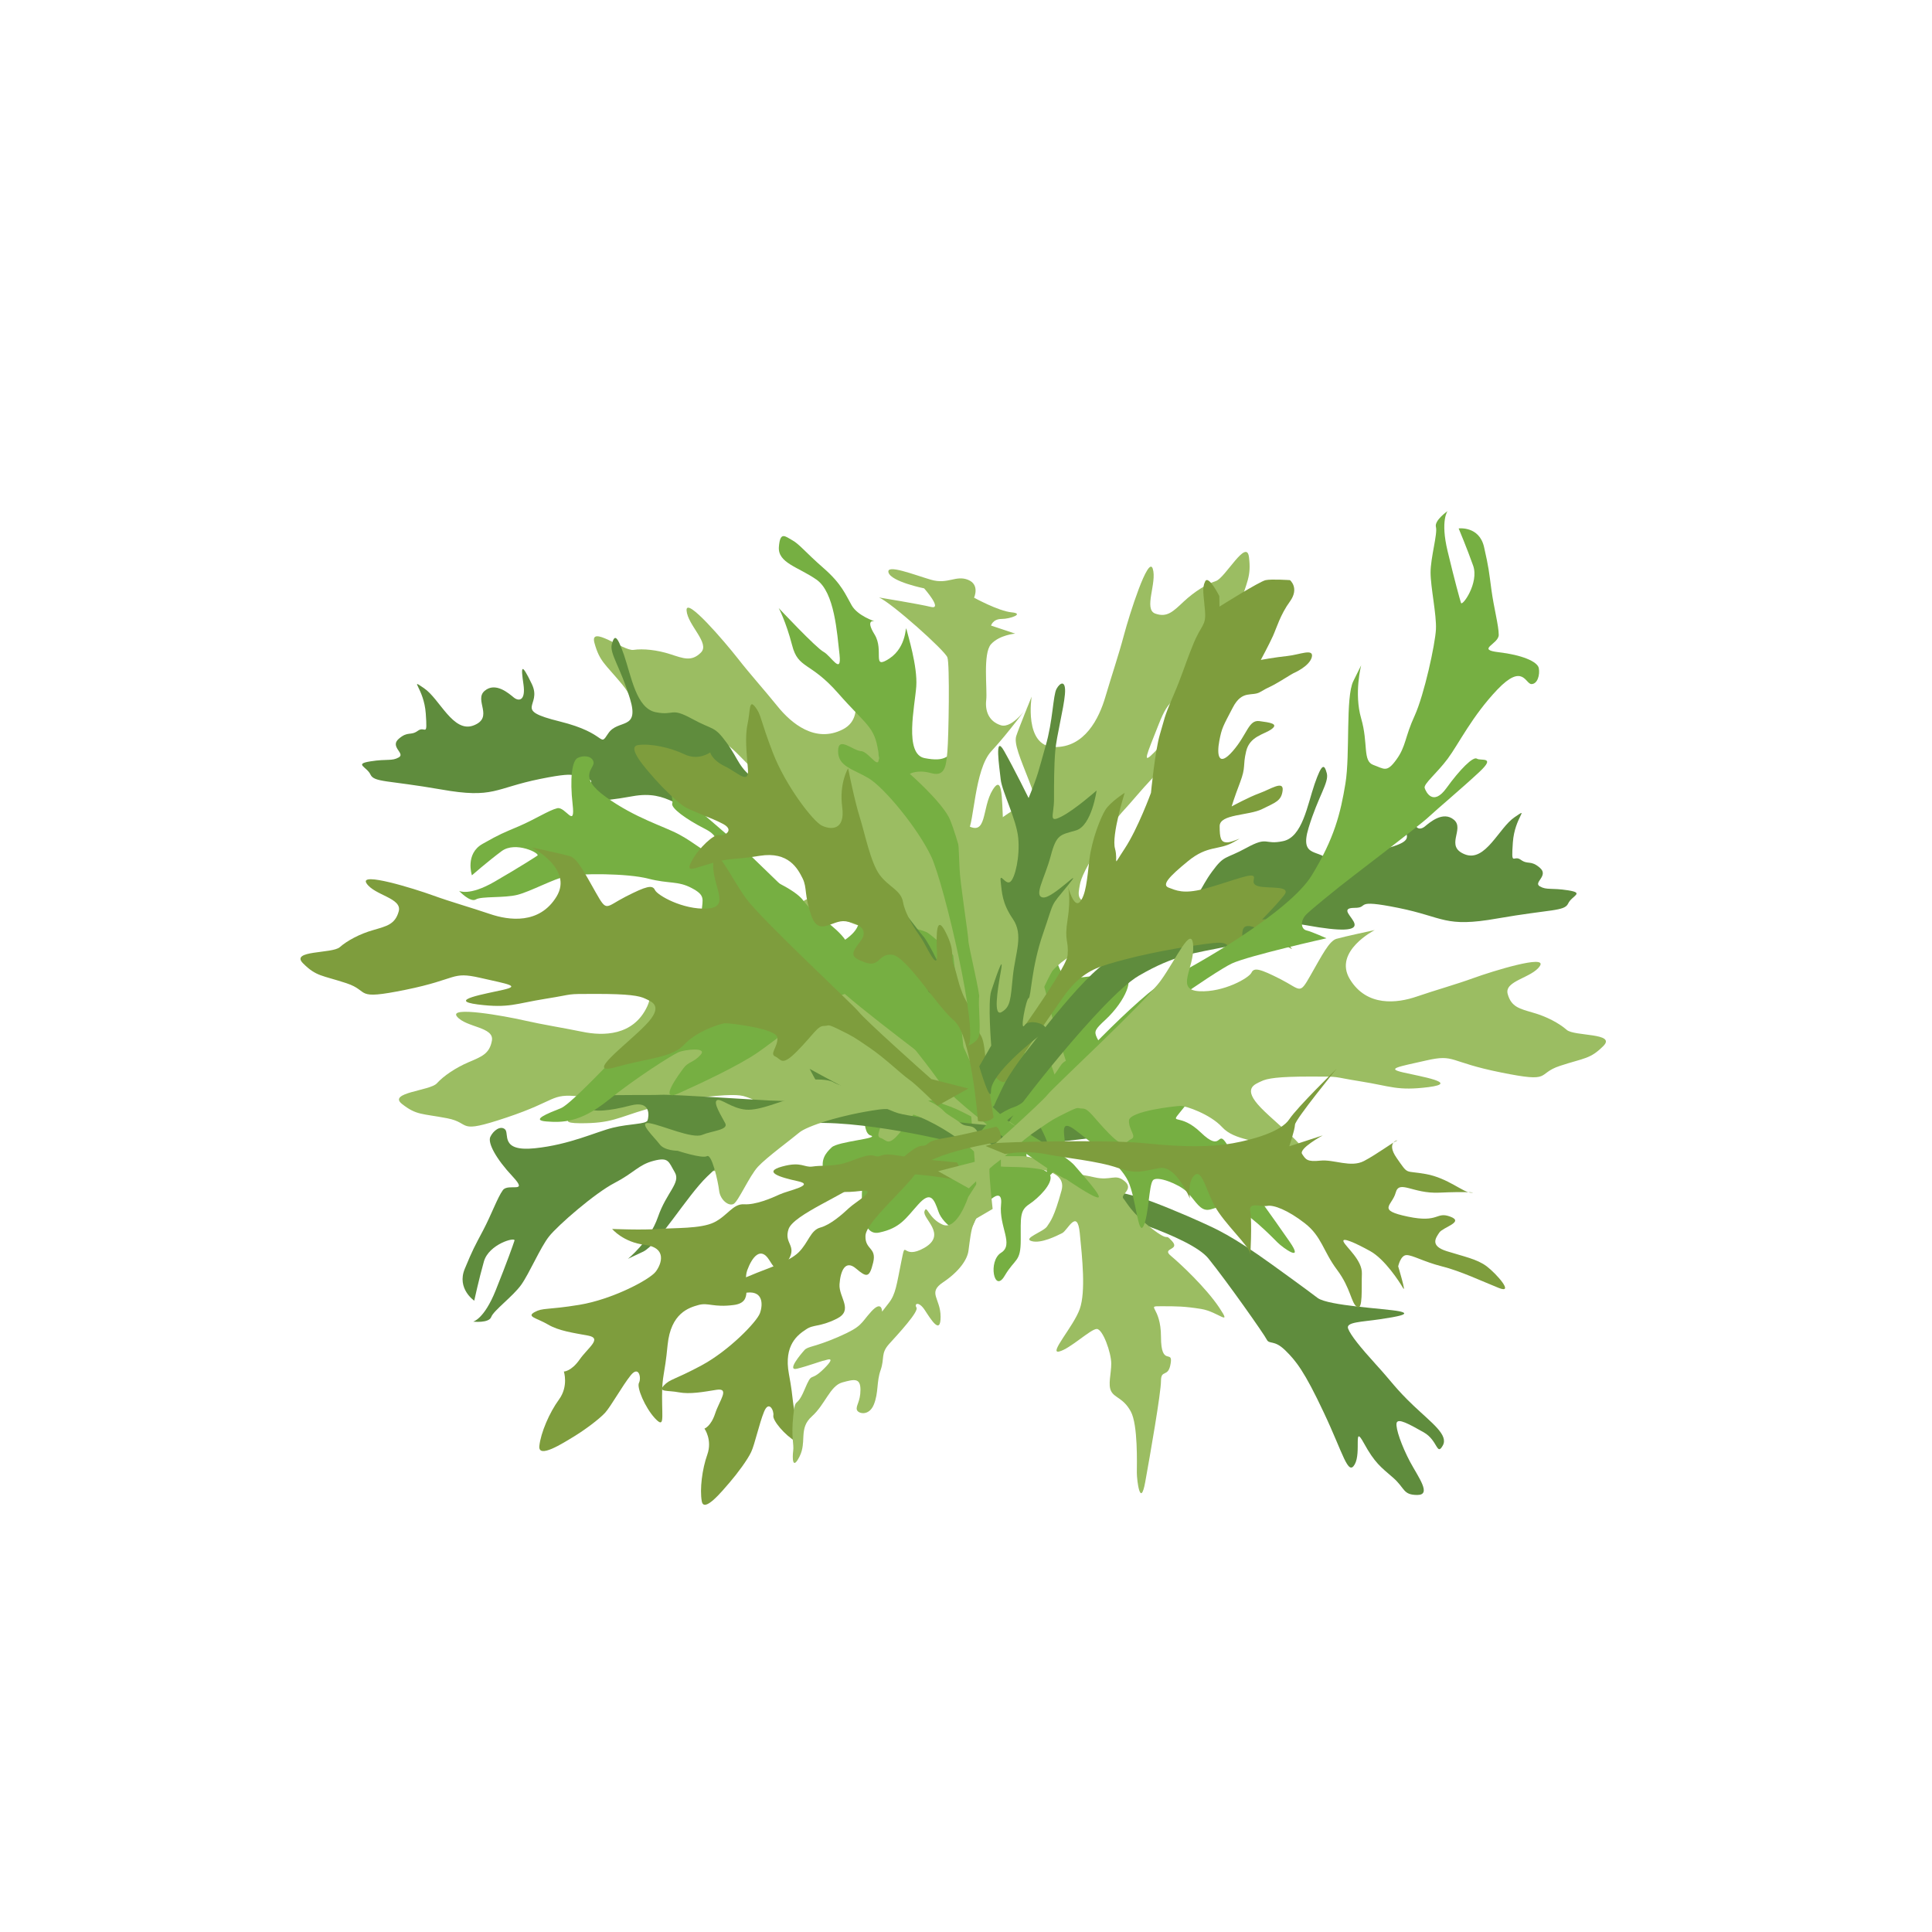 <?xml version="1.0" encoding="utf-8"?>
<!-- Generator: Adobe Illustrator 23.1.1, SVG Export Plug-In . SVG Version: 6.00 Build 0)  -->
<svg version="1.1" id="Layer_1" xmlns="http://www.w3.org/2000/svg" xmlns:xlink="http://www.w3.org/1999/xlink" x="0px" y="0px"
	 viewBox="0 0 108 108" style="enable-background:new 0 0 108 108;" xml:space="preserve">
<style type="text/css">
	.st0{fill:#76AF42;}
	.st1{fill:#9BBD62;}
	.st2{fill:#5F8C3D;}
	.st3{fill:#7E9D3D;}
</style>
<g>
	<path class="st0" d="M52.45,51.74c0,0-4.01-1.31-4.49,0c-0.48,1.31-4.43,2.29-4.43,2.29s-1.28,1.69-0.29,2.98
		c0.99,1.28,4.73,2.74,4.96,3.47c0.23,0.74-0.12,2.82,0.46,2.99s-1.82,0.33-2.17,0.67c-0.35,0.33-0.62,0.68-0.45,1.34
		c0.17,0.66,2.22-0.14,2.18,0.48c-0.04,0.61-0.26,3.2,0.93,2.94c1.19-0.25,1.49-0.81,2.18-1.57c0.69-0.77,0.88-0.32,1.13,0.4
		c0.24,0.73,1.55,1.71,1.94,0.73c0.39-0.99,1.69-2.37,1.56-1.13c-0.13,1.24,0.74,2.24,0,2.7c-0.74,0.46-0.39,2.3,0.2,1.29
		c0.59-1,0.9-0.75,0.9-2.01s-0.06-1.64,0.47-1.99c0.53-0.35,1.34-1.16,1.18-1.61c-0.16-0.45-2.45-0.85-0.64-1.87
		c1.81-1.02,0.99-0.5,2.09-1.23c1.1-0.73,2.8,0.58,2.06-2.29s-1.56-2.26-0.42-3.32c1.14-1.06,1.67-2.45,0.98-2.42
		c-0.69,0.03-0.15-0.2-1.83,0c-1.68,0.2-1.53,0.18-2.14-1.65c-0.61-1.83,0.55-4.67-1.29-3.59s-2.76,2.53-3.21,2.64
		C53.84,52.11,52.45,51.74,52.45,51.74z"/>
	<path class="st1" d="M60.26,61.37c-0.21-0.59-1.62-4.94-1.7-5.5c-0.09-0.56-2.24-7.54-2.42-9.05s0.02-3.72-0.64-2.68
		c-0.65,1.04-0.28,2.68-1.48,1.97c-1.2-0.7-2.03-2.21-2.01-2.54c0.02-0.33-0.3-0.46-1.57-0.6c-1.27-0.14-1.31,0.18-1.33-1.14
		c-0.02-1.31,0.01-2.23-0.28-2.57c-0.29-0.33-1.6-1.63-1.6-1.63s1.44,2.34-0.11,3.14s-2.9-0.35-3.65-1.28s-1.54-1.8-2.24-2.7
		c-0.7-0.89-2.91-3.49-2.85-2.66c0.06,0.82,1.33,1.83,0.8,2.35c-0.52,0.52-0.97,0.33-1.71,0.09c-0.74-0.24-1.52-0.32-2.06-0.24
		c-0.54,0.08-2.47-1.44-2.18-0.39c0.29,1.05,0.59,1.16,1.55,2.32c0.97,1.16-0.15,1.03,2.66,2.19s2.67,0.55,3.89,1.79
		c1.22,1.24,1.71,1.65,0.79,1.3s-3.01-1.3-1.61-0.11s1.82,1.15,3.41,1.87c1.58,0.73,0.98,0.33,2.53,1.35s2.03,1.46,2.23,1.8
		c0.21,0.34,0.73,0.93-0.7,1.27s-4.33,0.47-2.51,1.07s2.93,1.33,3.86,1.07c0.93-0.25,2.3,0.13,2.54,0.29s2.33,1.88,2.1,2.34
		c-0.23,0.46-0.81,0.51-0.59,0.83c0.22,0.32,0.01,0.7,1.19,0.44c1.18-0.26,1.64-0.56,1.94-0.37c0.3,0.2,0.19-0.05,0.65,0.69
		c0.46,0.74,0.46,0.74,0.94,1.75c0.48,1.01,0.85,2.34,1.07,2.81s0.68,2.16,0.68,2.16l1.93,0.15L60.26,61.37z"/>
	<path class="st1" d="M58.04,63.84c-0.49-0.33-4.03-2.84-4.41-3.23s-5.97-4.49-6.95-5.56s-2.06-2.96-1.99-1.7
		c0.06,1.26,1.26,2.31-0.08,2.55s-2.84-0.4-3.01-0.68c-0.17-0.28-0.49-0.16-1.58,0.57c-1.09,0.73-0.94,1.01-1.68-0.02
		c-0.75-1.03-1.23-1.78-1.65-1.85c-0.42-0.07-2.17-0.22-2.17-0.22s2.45,0.89,1.66,2.56c-0.78,1.67-2.49,1.65-3.61,1.42
		s-2.23-0.4-3.28-0.64c-1.05-0.24-4.25-0.82-3.74-0.21c0.51,0.61,2.07,0.57,1.95,1.33c-0.13,0.76-0.59,0.91-1.31,1.22
		s-1.39,0.76-1.77,1.18c-0.38,0.42-2.76,0.51-1.95,1.15c0.81,0.64,1.11,0.53,2.52,0.8c1.41,0.27,0.46,0.92,3.33-0.04
		s2.42-1.35,4.08-1.18c1.66,0.17,2.27,0.17,1.35,0.51c-0.92,0.34-3.11,0.98-1.33,0.99c1.78,0.01,2.09-0.31,3.74-0.79
		c1.66-0.48,0.96-0.39,2.76-0.62c1.8-0.22,2.42-0.2,2.77-0.07s1.1,0.24,0.15,1.47c-0.95,1.23-3.17,3.27-1.39,2.52
		s3.06-0.9,3.66-1.72c0.6-0.82,1.9-1.43,2.17-1.46s2.9-0.06,2.97,0.45s-0.36,0.94-0.01,1.05c0.35,0.11,0.4,0.55,1.18-0.45
		c0.79-0.99,0.99-1.54,1.33-1.59s0.13-0.17,0.9,0.11c0.78,0.28,0.78,0.28,1.72,0.76s1.98,1.28,2.41,1.51s1.74,1.26,1.74,1.26
		l1.61-1.17L58.04,63.84z"/>
	<path class="st1" d="M54.59,66.42c-0.03-0.63-0.36-5.23-0.49-5.78c-0.13-0.55-0.76-7.89-1.16-9.34c-0.4-1.45-1.4-3.39-0.41-2.73
		c0.99,0.66,1.26,2.32,2.09,1.14c0.83-1.18,1.03-2.93,0.89-3.22c-0.15-0.29,0.1-0.55,1.21-1.25c1.1-0.7,1.26-0.42,0.79-1.63
		s-0.84-2.04-0.7-2.47c0.14-0.43,0.86-2.2,0.86-2.2s-0.45,2.78,1.26,2.82c1.71,0.04,2.51-1.61,2.86-2.8s0.74-2.33,1.04-3.46
		c0.3-1.13,1.36-4.48,1.61-3.71c0.25,0.78-0.53,2.27,0.14,2.51c0.67,0.24,1.01-0.13,1.6-0.68s1.27-0.97,1.79-1.14
		s1.72-2.42,1.85-1.33c0.13,1.09-0.11,1.32-0.56,2.81c-0.45,1.49,0.52,0.88-1.61,3.19c-2.13,2.31-2.23,1.69-2.89,3.37
		s-0.95,2.27-0.24,1.54c0.71-0.73,2.27-2.53,1.43-0.81s-1.24,1.86-2.41,3.23s-0.78,0.74-1.81,2.37c-1.03,1.62-1.31,2.24-1.37,2.64
		c-0.06,0.4-0.33,1.17,1.11,0.85c1.43-0.33,4.13-1.5,2.69-0.14c-1.44,1.36-2.18,2.52-3.13,2.7c-0.94,0.18-2.05,1.15-2.21,1.39
		s-1.43,2.76-1.05,3.07c0.38,0.31,0.93,0.1,0.85,0.49c-0.08,0.39,0.25,0.64-0.92,0.93c-1.17,0.28-1.71,0.22-1.91,0.53
		c-0.2,0.31-0.19,0.04-0.34,0.93s-0.15,0.88-0.21,2.02c-0.06,1.13,0.09,2.52,0.07,3.04c-0.02,0.53,0.18,2.28,0.18,2.28l-1.71,1
		L54.59,66.42z"/>
	<path class="st2" d="M61.51,67.67c0,0,5.02,1.41,6.04,2.68c1.02,1.26,3.12,4.24,3.26,4.53s0.41,0,1.02,0.59
		c0.61,0.59,1.09,1.19,2.17,3.49c1.09,2.3,1.35,3.57,1.73,2.9c0.38-0.67-0.1-2.3,0.51-1.19s0.95,1.34,1.63,1.93
		c0.68,0.59,0.54,0.97,1.36,0.97c0.81,0,0.07-0.97-0.41-1.86c-0.47-0.89-0.81-1.86-0.75-2.16c0.07-0.3,0.72,0.07,1.52,0.52
		c0.79,0.45,0.72,1.34,1.06,0.74c0.34-0.59-0.61-1.26-1.63-2.23c-1.02-0.97-1.22-1.34-2.1-2.3c-0.88-0.97-1.42-1.64-1.56-2.01
		s0.75-0.37,1.76-0.52c1.02-0.15,1.83-0.3,1.09-0.45c-0.75-0.15-3.94-0.3-4.55-0.74c-0.61-0.45-0.27-0.22-2.54-1.86
		c-2.27-1.64-3.16-2.01-3.97-2.38c-0.81-0.37-2.74-1.19-3.54-1.41c-0.8-0.22-2.09-0.52-2.09-0.52V67.67z"/>
	<path class="st2" d="M62.18,63.37c-0.45,0.27-7.09,0.97-8.69,0.54c-1.59-0.43-7.4-1.66-9.58-0.89c-2.18,0.77-3.24,1.65-4.38,2.75
		c-1.14,1.1-2.73,3.79-3.58,4.2c-0.85,0.4-0.85,0.4-0.85,0.4s1.2-0.95,1.68-2.34s1.29-1.91,0.94-2.5s-0.33-0.86-1.18-0.64
		c-0.85,0.22-1.09,0.67-2.19,1.24c-1.1,0.57-3.17,2.37-3.66,2.99c-0.49,0.62-1.09,2.05-1.56,2.71c-0.47,0.65-1.54,1.43-1.67,1.79
		s-1.01,0.26-1.01,0.26s0.61-0.13,1.26-1.75c0.65-1.62,0.98-2.56,1.05-2.78c0.07-0.22-1.43,0.19-1.71,1.17
		c-0.28,0.99-0.54,2.19-0.54,2.19s-0.99-0.67-0.53-1.78s0.54-1.23,1.02-2.14c0.48-0.91,0.81-1.85,1.11-2.26s1.47,0.23,0.55-0.76
		c-0.93-0.99-1.41-1.88-1.25-2.22s0.56-0.65,0.82-0.42s-0.3,1.26,1.66,1.06s3.43-0.92,4.37-1.15c0.94-0.23,1.86-0.19,1.94-0.41
		c0.07-0.22,0.22-1.14-0.96-0.83c-1.17,0.31-2.18,0.39-2.26,0.13c-0.08-0.25-0.94-0.62,0.31-0.68s3.04-0.02,3.67-0.05
		c0.63-0.03,5.73,0.31,6.07,0.32c0.34,0.01,1.84,0.08,2.35,0.04s0.71-0.45,0.51-0.71c-0.2-0.26-0.63-1.1-0.63-1.1
		s3.96,2.19,4.95,2.48s7.05,0.98,7.9,0.77c0.85-0.21,3.42-0.65,3.96-0.56c0.54,0.09,2.29,0.3,2.05,0.51S62.18,63.37,62.18,63.37z"/>
	<path class="st0" d="M54.53,60.01c0,0-1.87-4.24-2.46-4.91c-0.59-0.67-0.98-1.64-0.85-2.45s-1.36-2.3-1.36-2.3s1.56,2.16,0.41,2.45
		c-1.15,0.3-2.44,0.59-2.99-0.22c-0.54-0.82-1.9-1.56-2.37-2.23c-0.47-0.67-2.31-1.41-2.31-1.41s0.88,0.82,1.09,1.64
		c0.2,0.82,2.92,1.26,0.41,1.93c-2.51,0.67-3.53,0.67-4.07,0.52c-0.54-0.15-1.02-0.22-1.02-0.22s0.61,0.59-0.54,0.74
		c-1.15,0.15-1.83-0.45-2.17-0.3c-0.34,0.15,0.2,0.59,0.68,1.23s1.57,0.56,0.38,1.6c-1.19,1.04-5.26,5.58-6.01,5.87
		c-0.75,0.3-1.7,0.67-0.81,0.74c0.88,0.07,1.9,0.07,3.46-1.19c1.56-1.26,3.58-2.53,3.93-2.68c0.35-0.15,1.64-0.3,1.23,0.15
		c-0.41,0.45-0.68,0.37-0.95,0.74c-0.27,0.37-1.44,1.93-0.28,1.41c1.16-0.52,3.39-1.56,4.45-2.3c1.06-0.74,1.81-1.41,2.62-1.86
		c0.81-0.45,0.61-0.87,1.49-1.14c0.88-0.27,2.51-1.02,2.78-0.87c0.27,0.15,1.56-0.12,2.24,0.87c0.68,0.99,0.75,0.99,1.49,2.18
		c0.75,1.19,0.95,2.53,1.15,2.82s0.95,1.88,0.95,1.88s0.27-0.62,0.34-0.84S54.53,60.01,54.53,60.01z"/>
	<path class="st2" d="M51.91,55.44c0-0.22-5.16-6.91-7.19-8.1c-2.04-1.19-3.12-1.26-4.95-1.64c-1.83-0.37-2.37-1.56-4.41-1.19
		c-2.04,0.37-2.78,0.3-2.71-0.07c0.07-0.37,0.87-0.9,0-0.9c-0.88,0,0.14-0.52-2.44,0s-2.58,1.12-5.56,0.59
		c-2.99-0.52-3.73-0.39-3.94-0.83c-0.2-0.44-0.95-0.59,0-0.74c0.95-0.15,1.19,0,1.58-0.22c0.39-0.22-0.52-0.59,0-1.04
		c0.52-0.45,0.66-0.15,1.07-0.45c0.41-0.3,0.54,0.45,0.44-0.97c-0.1-1.41-0.98-2.01-0.1-1.41c0.88,0.59,1.63,2.53,2.78,2.08
		c1.15-0.45,0-1.41,0.61-1.93c0.61-0.52,1.36,0.15,1.63,0.37s0.68,0.21,0.54-0.75s-0.14-1.27,0.47,0c0.61,1.27-1.15,1.42,1.56,2.09
		s2.17,1.49,2.71,0.67s1.76-0.15,1.22-1.93c-0.54-1.78-1.15-2.53-1.02-3.05c0.14-0.52,0.27-0.59,0.68,0.59
		c0.41,1.19,0.68,2.97,1.76,3.2c1.09,0.22,0.81-0.3,2.04,0.37s1.23,0.37,1.94,1.34c0.71,0.97,0.64,1.41,1.73,2.16
		c1.09,0.74,2.36,1.93,3.93,2.75c1.57,0.82,4.89,5.43,5.3,5.87c0.41,0.45,1.22,2.3,1.22,2.3s0.41,0.3,0,0.82
		C52.39,55.96,51.91,55.44,51.91,55.44z"/>
	<path class="st2" d="M56.46,62.65c0-0.22,5.16-6.91,7.19-8.1c2.04-1.19,3.12-1.26,4.95-1.64c1.83-0.37,2.37-1.56,4.41-1.19
		c2.04,0.37,2.78,0.3,2.71-0.07s-0.87-0.9,0-0.9c0.88,0-0.14-0.52,2.44,0c2.58,0.52,2.58,1.12,5.56,0.59
		c2.99-0.52,3.73-0.39,3.94-0.83c0.2-0.44,0.95-0.59,0-0.74c-0.95-0.15-1.19,0-1.58-0.22c-0.39-0.22,0.52-0.59,0-1.04
		s-0.66-0.15-1.07-0.45c-0.41-0.3-0.54,0.45-0.44-0.97s0.98-2.01,0.1-1.41c-0.88,0.59-1.63,2.53-2.78,2.08s0-1.41-0.61-1.93
		c-0.61-0.52-1.36,0.15-1.63,0.37c-0.27,0.22-0.68,0.21-0.54-0.75c0.14-0.96,0.14-1.27-0.47,0c-0.61,1.27,1.15,1.42-1.56,2.09
		c-2.71,0.67-2.17,1.49-2.71,0.67s-1.76-0.15-1.22-1.93c0.54-1.78,1.15-2.53,1.02-3.05c-0.14-0.52-0.27-0.59-0.68,0.59
		c-0.41,1.19-0.68,2.97-1.76,3.2s-0.81-0.3-2.04,0.37c-1.22,0.67-1.23,0.37-1.94,1.34c-0.71,0.97-0.64,1.41-1.73,2.16
		c-1.09,0.74-2.36,1.93-3.93,2.75c-1.57,0.82-4.89,5.43-5.3,5.87c-0.41,0.45-1.22,2.3-1.22,2.3s-0.41,0.3,0,0.82
		C55.98,63.17,56.46,62.65,56.46,62.65z"/>
	<path class="st3" d="M55.41,59.94c0,0,4.2-5.65,4.27-6.54c0.07-0.89-0.2-0.74,0-2.01s0.01-1.86,0.01-1.86s0.33,1.26,0.67,0.89
		c0.34-0.37,0.41-1.26,0.54-2.38c0.14-1.12,0.61-2.3,0.88-2.75c0.27-0.45,1.09-0.97,1.09-0.97s-0.75,2.38-0.54,3.12
		c0.2,0.74-0.2,1.12,0.54,0s1.47-3.12,1.47-3.12s0.23-2.38,0.5-3.27c0.27-0.89,0.2-0.89,0.75-2.16c0.54-1.26,0.61-1.64,1.09-2.82
		c0.47-1.19,0.75-1.04,0.68-1.93c-0.07-0.89-0.18-1.26,0.01-1.64s0.79,0.82,0.79,0.82l0.01,0.59c0,0,2.24-1.41,2.58-1.48
		s1.36,0,1.36,0s0.54,0.44,0,1.19c-0.54,0.74-0.75,1.49-0.95,1.93c-0.2,0.45-0.68,1.34-0.68,1.34s0.81-0.15,1.49-0.22
		c0.68-0.07,1.49-0.45,1.36,0.07c-0.14,0.52-1.02,0.89-1.02,0.89s-0.14,0.07-0.75,0.45c-0.61,0.37-0.61,0.3-1.09,0.59
		c-0.47,0.3-1.02-0.15-1.56,0.89s-0.61,1.12-0.75,1.86c-0.14,0.74-0.07,1.51,0.75,0.57s0.88-1.76,1.49-1.68s1.09,0.15,0.68,0.45
		c-0.41,0.3-1.22,0.39-1.42,1.24c-0.2,0.84,0,0.84-0.34,1.74c-0.34,0.89-0.47,1.34-0.47,1.34s0.95-0.52,1.56-0.74
		s1.36-0.74,1.29-0.15c-0.07,0.59-0.41,0.67-1.15,1.04c-0.75,0.37-2.37,0.27-2.37,0.95c0,0.68,0.07,0.91,0.41,0.91s1.15-0.45,0.34,0
		c-0.81,0.45-1.42,0.15-2.51,1.04c-1.09,0.89-1.49,1.34-1.09,1.49c0.41,0.15,0.81,0.37,1.97,0.07c1.15-0.3,2.44-0.82,2.71-0.74
		c0.27,0.07-0.2,0.45,0.34,0.59c0.54,0.15,1.9-0.07,1.42,0.52c-0.47,0.59-1.22,1.34-1.22,1.34s0.88-0.13,1.02,0.6
		c0.14,0.74,1.29,1.48,0.14,0.74c-1.15-0.74-2.1-1.32-2.24-0.74c-0.14,0.59,0.34,1.11,0.34,1.11s0.07,0.37-0.75,0
		c-0.81-0.37-0.14-0.59-2.51-0.22c-2.37,0.37-4.07,0.82-4.95,1.12c-0.88,0.3-1.56,0.84-2.24,1.83c-0.68,0.99-2.92,4.19-3.12,4.56
		C56.02,60.75,55.41,59.94,55.41,59.94z"/>
	<path class="st1" d="M55.95,65.21c0.75,0.07,3.8-0.15,3.39,1.34c-0.41,1.49-0.61,1.71-0.81,2.01s-1.39,0.67-0.86,0.82
		s1.41-0.3,1.71-0.45c0.3-0.15,0.84-1.41,0.98,0c0.14,1.41,0.34,3.27,0,4.24c-0.34,0.97-1.76,2.53-1.15,2.38
		c0.61-0.15,1.76-1.26,2.1-1.26c0.34,0,0.81,1.34,0.81,1.93c0,0.59-0.2,1.19,0,1.56s0.68,0.37,1.09,1.12
		c0.41,0.74,0.34,2.97,0.34,3.42s0.2,2.01,0.47,0.52c0.27-1.49,0.88-4.98,0.88-5.65c0-0.67,0.41-0.15,0.54-0.97
		c0.14-0.82-0.54,0.22-0.54-1.49s-0.88-1.71,0-1.71c0.88,0,1.29,0,2.24,0.15s1.76,1.04,1.02-0.07c-0.75-1.12-2.17-2.45-2.71-2.9
		s0.54-0.3,0.07-0.82c-0.47-0.52-0.04,0.15-1.18-0.74c-1.13-0.89-1.34-1.41-1.54-1.64c-0.2-0.22,0.61-0.52,0.07-0.97
		s-0.75,0-1.7-0.22c-0.95-0.22-1.7-0.22-2.24-0.59c-0.54-0.37-1.49-0.59-1.76-0.59s-1.22,0-1.22,0V65.21z"/>
	<path class="st0" d="M54.7,64.36c0.55-0.56,2.42-3.22,3.16-1.9c0.75,1.32,0.76,1.63,0.83,2c0.07,0.36-0.46,1.58-0.01,1.25
		c0.45-0.33,0.73-1.36,0.83-1.7c0.1-0.35-0.41-1.63,0.65-0.8c1.06,0.82,2.46,1.89,2.9,2.81s0.56,3.12,0.86,2.52
		c0.3-0.6,0.3-2.29,0.53-2.56c0.22-0.28,1.45,0.22,1.86,0.61c0.41,0.39,0.68,0.95,1.07,1.03c0.39,0.08,0.7-0.31,1.48-0.15
		c0.78,0.16,2.26,1.69,2.56,1.99s1.51,1.16,0.67-0.05c-0.84-1.21-2.82-4.02-3.28-4.47s0.17-0.43-0.3-1.09s-0.21,0.59-1.38-0.54
		c-1.17-1.13-1.75-0.41-1.17-1.13c0.58-0.72,0.85-1.06,1.58-1.74c0.73-0.68,1.88-0.76,0.62-0.88s-3.12,0.16-3.78,0.31
		c-0.66,0.15,0.16-0.64-0.51-0.6c-0.67,0.05,0.07,0.13-1.29,0.47s-1.85,0.16-2.14,0.18c-0.29,0.02,0.05-0.85-0.62-0.7
		s-0.49,0.61-1.28,1.24s-1.28,1.24-1.89,1.44s-1.4,0.83-1.58,1.05c-0.18,0.22-0.81,1-0.81,1L54.7,64.36z"/>
	<path class="st0" d="M58.8,61.05c0.2-0.52,5.02-5.58,6.51-6.32c1.49-0.74,6.75-3.72,8.02-5.8c1.27-2.08,1.61-3.49,1.88-5.13
		c0.27-1.64,0-4.83,0.44-5.72c0.44-0.89,0.44-0.89,0.44-0.89s-0.41,1.56,0,2.97c0.41,1.41,0.07,2.38,0.68,2.6
		c0.61,0.22,0.75,0.45,1.29-0.3c0.54-0.74,0.47-1.26,1.02-2.45c0.54-1.19,1.15-4.01,1.19-4.83s-0.3-2.35-0.3-3.18
		c0-0.83,0.4-2.17,0.3-2.54c-0.1-0.37,0.65-0.89,0.65-0.89s-0.41,0.52,0,2.23c0.41,1.71,0.68,2.68,0.75,2.9
		c0.07,0.22,1.02-1.12,0.68-2.08s-0.81-2.08-0.81-2.08s1.15-0.15,1.42,1.04c0.27,1.19,0.27,1.34,0.41,2.38
		c0.14,1.04,0.41,2.01,0.41,2.53c0,0.52-1.29,0.82,0,0.97c1.29,0.15,2.17,0.52,2.24,0.89c0.07,0.37-0.07,0.89-0.41,0.89
		c-0.34,0-0.47-1.19-1.9,0.3c-1.42,1.49-2.17,3.05-2.78,3.87c-0.61,0.82-1.36,1.41-1.29,1.64c0.07,0.22,0.47,1.04,1.22,0
		s1.49-1.78,1.7-1.64s1.09-0.15,0.14,0.74c-0.95,0.89-2.37,2.08-2.85,2.53c-0.47,0.45-4.68,3.64-4.95,3.87
		c-0.27,0.22-1.49,1.19-1.87,1.56c-0.37,0.37-0.3,0.83,0,0.9c0.3,0.07,1.12,0.44,1.12,0.44s-4.34,0.97-5.29,1.41
		s-6.09,4.01-6.64,4.76c-0.55,0.74-2.32,2.82-2.79,3.12c-0.47,0.3-1.97,1.32-1.9,0.99C57.58,62.39,58.8,61.05,58.8,61.05z"/>
	<path class="st0" d="M59.59,65.91c-0.51-0.1-6.11-4.07-7.11-5.49s-4.85-6.34-6.99-7.22c-2.14-0.88-3.47-0.92-4.99-0.83
		c-1.52,0.09-4.29,1.11-5.19,0.84c-0.89-0.26-0.89-0.26-0.89-0.26s1.48,0.08,2.64-0.68c1.16-0.76,2.1-0.62,2.16-1.32
		s0.22-0.9-0.56-1.31s-1.23-0.22-2.41-0.52c-1.18-0.31-3.83-0.3-4.56-0.15s-2.02,0.86-2.76,1.05c-0.74,0.19-2.02,0.07-2.33,0.26
		c-0.31,0.19-0.94-0.48-0.94-0.48s0.56,0.31,1.98-0.51c1.43-0.83,2.22-1.34,2.4-1.46c0.18-0.12-1.22-0.83-2-0.25
		c-0.78,0.58-1.66,1.35-1.66,1.35s-0.4-1.2,0.6-1.76c0.99-0.56,1.13-0.6,2.02-0.98c0.89-0.38,1.69-0.9,2.15-1.01
		s1.02,1.19,0.86-0.22c-0.16-1.41-0.04-2.43,0.28-2.59c0.31-0.16,0.81-0.13,0.89,0.23c0.08,0.36-0.95,0.78,0.7,1.96
		c1.65,1.18,3.21,1.62,4.07,2.08c0.87,0.46,1.57,1.12,1.75,1c0.18-0.12,0.82-0.75-0.28-1.3c-1.1-0.56-1.93-1.18-1.84-1.43
		c0.09-0.25-0.38-1.12,0.63-0.32c1.01,0.81,2.39,2.05,2.9,2.46c0.51,0.4,4.31,4.16,4.57,4.39s1.4,1.32,1.82,1.63
		c0.42,0.31,0.81,0.13,0.8-0.21s0.13-1.29,0.13-1.29s1.86,4.41,2.47,5.32s4.96,5.57,5.75,5.99c0.79,0.42,3.04,1.82,3.41,2.26
		c0.37,0.44,1.62,1.8,1.32,1.8S59.59,65.91,59.59,65.91z"/>
	<path class="st1" d="M54.66,64.62c-0.07-0.3-3.32-2.9-5.5-2.6c-2.17,0.3-4.07,0.94-4.48,1.29c-0.41,0.35-1.83,1.39-2.31,1.91
		s-1.09,1.93-1.36,2.08c-0.27,0.15-0.75-0.22-0.81-0.74s-0.41-2.08-0.68-1.93c-0.27,0.15-1.64-0.3-1.64-0.3s-0.74,0-1.01-0.37
		s-1.29-1.31-0.54-1.17s2.37,0.88,2.92,0.65s1.49-0.27,1.29-0.65c-0.2-0.39-0.68-1.13-0.47-1.28c0.2-0.15,0.81,0.45,1.63,0.52
		c0.81,0.07,2.11-0.57,2.38-0.54c0.27,0.02,0-0.99,0-0.99s1.9-0.35,2.51,0c0.61,0.35,1.63,0.35,2.51,0.35s1.37,0.45,2.11,0.52
		c0.74,0.07,1.35,0.52,1.55,0.74s0.61,0.4,0.95,0.68c0.34,0.28,0.68-0.01,0.95,0.51c0.27,0.52,1.63,1.04,1.29,1.34
		C55.61,64.92,54.66,64.62,54.66,64.62z"/>
	<path class="st3" d="M53.51,65.96c0,0-4.34-0.82-5.29,0s-3.86,1.93-4.14,2.75c-0.27,0.82,0.48,0.89,0,1.71
		c-0.48,0.82-0.63,0.74-1.09,0c-0.47-0.74-0.94-0.17-1.22,0.59c-0.27,0.75,0.41,1.79-0.75,1.94c-1.15,0.15-1.42-0.15-1.97,0
		c-0.54,0.15-1.55,0.45-1.73,2.23c-0.17,1.78-0.31,1.64-0.31,2.9s0.14,1.78-0.41,1.19c-0.54-0.59-1.02-1.71-0.88-1.97
		c0.14-0.26,0-1-0.47-0.41c-0.47,0.59-1.09,1.71-1.42,2.08c-0.34,0.37-1.15,0.97-1.76,1.34c-0.61,0.37-2,1.26-1.92,0.52
		s0.56-1.86,1.1-2.6c0.54-0.74,0.27-1.56,0.27-1.56s0.41,0,0.88-0.67c0.47-0.67,1.29-1.19,0.47-1.34c-0.81-0.15-1.63-0.26-2.24-0.62
		s-1.22-0.43-0.75-0.69s0.68-0.11,2.51-0.41c1.83-0.3,3.94-1.41,4.27-1.86c0.34-0.45,0.62-1.34-0.61-1.49
		c-1.22-0.15-1.83-0.89-1.83-0.89s1.7,0.07,2.58,0s2.37,0,3.12-0.37s1.05-1.05,1.68-1.01s1.51-0.33,1.98-0.55
		c0.47-0.22,2.04-0.52,1.02-0.74c-1.02-0.22-1.97-0.52-0.88-0.82c1.09-0.3,1.22,0.07,1.7,0s0.81-0.01,1.49-0.12
		c0.68-0.11,1.49-0.63,1.97-0.48c0.47,0.15,0.14-0.22,1.42,0c1.29,0.22,3.19,0.37,3.19,0.37S53.78,65.29,53.51,65.96z"/>
	<path class="st3" d="M54.67,62.67c0,0-0.37-4.81-1.33-5.61c-0.96-0.8-2.68-3.61-3.47-3.69s-0.67,0.73-1.51,0.43
		c-0.84-0.3-0.81-0.48-0.28-1.16c0.54-0.68-0.09-1.04-0.82-1.14c-0.73-0.1-1.48,0.88-1.9-0.3c-0.42-1.19-0.23-1.55-0.49-2.09
		c-0.27-0.54-0.78-1.53-2.4-1.27c-1.62,0.26-1.52,0.08-2.64,0.4c-1.12,0.32-1.54,0.59-1.15-0.13s1.25-1.51,1.52-1.43
		c0.26,0.08,0.89-0.25,0.24-0.61c-0.64-0.35-1.78-0.72-2.2-0.99c-0.41-0.27-1.14-0.98-1.63-1.53c-0.48-0.55-1.62-1.8-0.94-1.9
		s1.78,0.13,2.58,0.51c0.79,0.39,1.45-0.1,1.45-0.1s0.1,0.43,0.81,0.77s1.37,1.07,1.3,0.17s-0.18-1.79-0.02-2.53s0.07-1.4,0.42-0.96
		s0.27,0.69,0.99,2.56c0.72,1.87,2.24,3.82,2.72,4.07c0.48,0.25,1.34,0.32,1.16-1.02s0.33-2.17,0.33-2.17s0.36,1.82,0.65,2.73
		c0.29,0.92,0.6,2.52,1.11,3.22c0.52,0.7,1.19,0.85,1.31,1.53c0.12,0.68,0.67,1.52,0.99,1.97c0.32,0.45,0.97,2.03,0.91,0.89
		c-0.06-1.14-0.03-2.22,0.5-1.14c0.54,1.08,0.24,1.31,0.43,1.8s0.21,0.86,0.48,1.55c0.26,0.69,0.93,1.43,0.92,1.97
		c-0.01,0.54,0.23,0.09,0.36,1.51c0.13,1.42,0.47,3.48,0.47,3.48S55.33,62.79,54.67,62.67z"/>
	<path class="st3" d="M55.94,63.82c0,0-4.01,0.6-4.63,1.6s-2.89,2.86-2.93,3.66c-0.03,0.8,0.64,0.64,0.43,1.5
		c-0.21,0.86-0.36,0.84-0.96,0.33c-0.6-0.51-0.87,0.14-0.92,0.88c-0.05,0.74,0.81,1.45-0.16,1.93c-0.97,0.48-1.29,0.3-1.72,0.6
		c-0.44,0.29-1.25,0.86-0.95,2.48c0.3,1.61,0.14,1.53,0.46,2.63s0.57,1.52-0.06,1.16c-0.63-0.36-1.32-1.19-1.27-1.46
		c0.05-0.27-0.25-0.88-0.52-0.21c-0.27,0.66-0.52,1.83-0.72,2.25c-0.2,0.43-0.77,1.2-1.21,1.71c-0.44,0.51-1.43,1.71-1.55,1.04
		s0.02-1.8,0.31-2.61c0.29-0.82-0.16-1.45-0.16-1.45s0.36-0.12,0.6-0.85s0.83-1.43,0.08-1.32c-0.75,0.12-1.49,0.26-2.12,0.14
		c-0.62-0.12-1.18,0-0.83-0.38c0.35-0.37,0.57-0.3,2.1-1.12c1.53-0.82,3.09-2.43,3.27-2.92c0.18-0.49,0.2-1.36-0.91-1.12
		c-1.11,0.24-1.83-0.23-1.83-0.23s1.5-0.45,2.26-0.78c0.75-0.33,2.08-0.72,2.64-1.27c0.56-0.55,0.66-1.24,1.22-1.39
		s1.24-0.75,1.6-1.09c0.36-0.34,1.65-1.07,0.7-0.96s-1.85,0.14-0.98-0.45c0.88-0.59,1.09-0.3,1.49-0.51
		c0.4-0.21,0.71-0.26,1.28-0.55c0.57-0.3,1.15-1,1.6-1.01s0.06-0.24,1.25-0.43c1.19-0.2,2.89-0.64,2.89-0.64
		S56.01,63.15,55.94,63.82z"/>
	<path class="st3" d="M52.06,60.32c-0.45-0.39-3.71-3.31-4.05-3.75c-0.34-0.43-5.48-5.19-6.33-6.38c-0.86-1.19-1.74-3.2-1.81-1.93
		c-0.07,1.26,1.02,2.45-0.34,2.53c-1.36,0.07-2.78-0.74-2.92-1.04c-0.14-0.3-0.47-0.22-1.63,0.37c-1.15,0.59-1.04,0.89-1.67-0.22
		s-1.04-1.92-1.45-2.04c-0.41-0.12-2.14-0.49-2.14-0.49s2.34,1.19,1.39,2.75c-0.95,1.56-2.65,1.34-3.73,0.97
		c-1.09-0.37-2.17-0.67-3.19-1.04c-1.02-0.37-4.14-1.34-3.7-0.67c0.44,0.67,2,0.82,1.8,1.56c-0.2,0.74-0.68,0.83-1.42,1.05
		c-0.75,0.21-1.46,0.59-1.88,0.96c-0.43,0.37-2.79,0.16-2.05,0.9s1.05,0.66,2.42,1.11c1.37,0.45,0.36,0.97,3.31,0.37
		s2.54-1.04,4.17-0.67c1.63,0.37,2.24,0.45,1.29,0.67s-3.19,0.59-1.42,0.82c1.76,0.22,2.1-0.05,3.8-0.32c1.7-0.27,1-0.27,2.81-0.27
		s2.42,0.1,2.76,0.27c0.34,0.17,1.07,0.38,0,1.48c-1.07,1.1-3.49,2.86-1.64,2.34c1.84-0.52,3.13-0.52,3.81-1.26
		c0.68-0.74,2.04-1.19,2.31-1.19c0.27,0,2.88,0.29,2.9,0.82c0.02,0.52-0.46,0.89-0.12,1.04c0.34,0.15,0.34,0.59,1.22-0.3
		s1.14-1.41,1.49-1.41c0.34,0,0.14-0.15,0.89,0.22c0.75,0.37,0.75,0.37,1.63,0.97c0.88,0.59,1.83,1.52,2.24,1.8
		c0.41,0.28,1.6,1.47,1.6,1.47l1.72-0.96L52.06,60.32z"/>
	<path class="st1" d="M54.51,64.94c0.45-0.39,3.71-3.31,4.05-3.75c0.34-0.43,5.48-5.19,6.33-6.38c0.86-1.19,1.74-3.2,1.81-1.93
		c0.07,1.26-1.02,2.45,0.34,2.53c1.36,0.07,2.78-0.74,2.92-1.04c0.14-0.3,0.47-0.22,1.63,0.37c1.15,0.59,1.04,0.89,1.67-0.22
		c0.64-1.12,1.04-1.92,1.45-2.04s2.14-0.49,2.14-0.49s-2.34,1.19-1.39,2.75c0.95,1.56,2.65,1.34,3.73,0.97s2.17-0.67,3.19-1.04
		c1.02-0.37,4.14-1.34,3.7-0.67c-0.44,0.67-2,0.82-1.8,1.56c0.2,0.74,0.68,0.83,1.42,1.05c0.75,0.21,1.46,0.59,1.88,0.96
		s2.79,0.16,2.05,0.9c-0.74,0.74-1.05,0.66-2.42,1.11s-0.36,0.97-3.31,0.37c-2.95-0.59-2.54-1.04-4.17-0.67
		c-1.63,0.37-2.24,0.45-1.29,0.67s3.19,0.59,1.42,0.82c-1.76,0.22-2.1-0.05-3.8-0.32s-1-0.27-2.81-0.27c-1.81,0-2.42,0.1-2.76,0.27
		c-0.34,0.17-1.07,0.38,0,1.48c1.07,1.1,3.49,2.86,1.64,2.34c-1.84-0.52-3.13-0.52-3.81-1.26c-0.68-0.74-2.04-1.19-2.31-1.19
		c-0.27,0-2.88,0.29-2.9,0.82s0.46,0.89,0.12,1.04c-0.34,0.15-0.34,0.59-1.22-0.3c-0.88-0.89-1.14-1.41-1.49-1.41
		c-0.34,0-0.14-0.15-0.89,0.22s-0.75,0.37-1.63,0.97c-0.88,0.59-1.83,1.52-2.24,1.8c-0.41,0.28-1.6,1.47-1.6,1.47l-1.72-0.96
		L54.51,64.94z"/>
	<path class="st3" d="M55.61,63.91c0.34-0.07,6.31-0.22,8.41,0c2.1,0.22,3.66,0.22,4.89,0c1.22-0.22,2.72-0.67,3.16-1.34
		s2.65-2.83,2.65-2.83s-2.31,2.83-2.33,3.13c-0.01,0.3-0.32,1.21-0.32,1.21l1.87-0.61c0,0-1.36,0.74-1.15,1.04
		c0.2,0.3,0.27,0.45,1.02,0.37s1.7,0.41,2.44,0.02s1.63-1.06,1.83-1.13s-0.68,0,0,0.97c0.68,0.97,0.41,0.67,1.63,0.89
		c1.22,0.22,2.1,1.04,2.51,1.04s-0.27-0.07-1.76,0c-1.49,0.07-2.24-0.74-2.44,0c-0.2,0.74-1.09,0.97,0.68,1.34
		c1.76,0.37,1.56-0.3,2.37,0c0.81,0.3-0.41,0.59-0.61,0.89c-0.2,0.3-0.54,0.74,0.41,1.04s1.7,0.44,2.24,0.85
		c0.54,0.41,1.56,1.56,0.68,1.21c-0.88-0.35-2.17-0.96-3.19-1.21c-1.02-0.26-1.63-0.63-1.97-0.63s-0.47,0.63-0.47,0.63
		s0.47,1.56,0.27,1.21s-1.02-1.61-1.83-2.06s-1.63-0.82-1.49-0.52s1.05,1.03,1.02,1.78c-0.03,0.76,0.07,2.08-0.27,1.86
		c-0.34-0.22-0.34-1.04-1.12-2.08c-0.78-1.04-0.85-1.86-1.8-2.6c-0.95-0.74-1.75-1.04-2.1-0.97c-0.35,0.07-1.06-0.25-0.95,0.3
		c0.11,0.55,0,2.76,0,2.38c0-0.38-1.47-1.71-1.99-2.68c-0.52-0.97-0.72-2.08-1.13-1.71s-0.25,1.3-0.25,1.3s-0.77-1.83-1.65-1.71
		c-0.88,0.12-1.22,0.4-2.37,0c-1.15-0.4-2.92-0.55-4.07-0.78c-1.15-0.22-2.24,0-2.24,0l-1.1-0.45"/>
	<path class="st1" d="M54.12,66.92c0,0-0.61,1.88-1.42,1.54c-0.81-0.35-0.88-1.15-1.02-0.75c-0.14,0.4,1.29,1.29,0,2.04
		c-1.29,0.74-1.02-0.59-1.29,0.74c-0.27,1.34-0.32,1.85-0.7,2.34c-0.38,0.49-0.38,0.49-0.38,0.49s0-0.67-0.61,0
		c-0.61,0.67-0.47,0.82-1.83,1.41c-1.36,0.59-1.7,0.52-1.9,0.74c-0.2,0.22-1.02,1.19-0.41,1.04c0.61-0.15,1.41-0.45,1.49-0.45
		c0.07,0,0.81-0.34,0,0.46c-0.81,0.8-0.61,0.06-1.08,1.17c-0.47,1.12-0.51,0.3-0.63,1.49c-0.12,1.19,0.05,1.54,0,1.92
		c-0.05,0.38-0.05,1.13,0.36,0.31c0.41-0.82-0.07-1.56,0.68-2.23c0.75-0.67,1.02-1.71,1.7-1.9c0.68-0.19,1.02-0.26,1.02,0.41
		c0,0.67-0.27,0.89-0.2,1.12c0.07,0.22,0.68,0.37,0.95-0.3c0.27-0.67,0.14-1.26,0.38-1.93c0.23-0.67-0.01-0.92,0.48-1.46
		s1.67-1.81,1.52-2.03c-0.14-0.22,0.13-0.37,0.47,0.15c0.34,0.52,0.88,1.41,0.88,0.37c0-1.04-0.75-1.34,0.14-1.93
		c0.88-0.59,1.36-1.26,1.42-1.78c0.07-0.52,0.14-1.17,0.27-1.44c0.14-0.27,0.75-1.98,0.75-1.98v-1.19L54.12,66.92z"/>
	<path class="st0" d="M54.12,58.45c0.61-0.67-1.33-9-2.06-10.56c-0.73-1.56-2.63-3.87-3.51-4.39c-0.88-0.52-1.7-0.65-1.7-1.51
		c0-0.87,0.81-0.03,1.29,0c0.47,0.03,1.15,1.39,0.95,0s-0.68-1.46-2.24-3.24c-1.56-1.78-2.23-1.34-2.57-2.68
		c-0.35-1.34-0.75-2.08-0.75-2.08s2.09,2.23,2.51,2.45c0.41,0.22,1.02,1.34,0.89,0.15c-0.14-1.19-0.27-3.48-1.29-4.19
		c-1.02-0.71-2.17-0.93-2.1-1.83c0.07-0.89,0.35-0.59,0.75-0.37c0.4,0.22,0.73,0.67,1.75,1.56s1.23,1.49,1.57,2.08
		c0.34,0.59,1.28,0.89,1.28,0.89s-0.55-0.15,0,0.74c0.55,0.89-0.19,2.01,0.83,1.34c1.01-0.67,0.88-1.93,0.95-1.64
		c0.07,0.3,0.63,2.08,0.55,3.2s-0.69,3.79,0.47,4.01c1.15,0.22,1.39-0.07,1.95-0.89c0.56-0.82,1.1-2.08,1.1-2.08
		s-0.41,0.67-0.61,2.01c-0.2,1.34-0.3,2.9-0.49,3.49c-0.19,0.59-0.02,2.9,0,3.64c0.02,0.74,0.49,3.72,0.49,4.01
		c0,0.3,0.68,3.07,0.61,3.25c-0.07,0.17,0.08,1.59,0,2.03S54.12,58.45,54.12,58.45z"/>
	<path class="st2" d="M55.41,58.45c0,0-0.2-2.45,0-3.05c0.2-0.59,0.74-2.23,0.54-1.12c-0.2,1.12-0.43,2.58,0.05,2.29
		s0.49-0.66,0.62-2c0.14-1.34,0.61-2.3,0-3.2c-0.61-0.89-0.61-1.49-0.68-2.08c-0.07-0.59,0.27,0.22,0.54,0
		c0.27-0.22,0.54-1.41,0.44-2.45s-0.91-2.6-0.98-3.27c-0.07-0.67-0.37-2.58,0.19-1.59c0.56,0.99,1.37,2.63,1.37,2.63
		c0.55-1.34,0.55-1.51,0.95-2.91c0.41-1.4,0.41-2.82,0.61-3.19c0.2-0.37,0.54-0.52,0.47,0.3s-0.47,2.33-0.54,3.17
		c-0.07,0.84-0.07,1.81-0.07,2.7s-0.34,1.35,0.41,0.97c0.75-0.38,1.97-1.46,1.97-1.46s-0.27,1.97-1.15,2.23
		c-0.88,0.26-1.09,0.19-1.42,1.45c-0.34,1.26-0.97,2.23-0.42,2.3c0.55,0.07,2.41-1.93,1.38-0.67s-0.71,0.74-1.38,2.68
		c-0.67,1.93-0.67,3.59-0.81,3.62c-0.13,0.02-0.52,1.94-0.22,1.51c0.29-0.42,1.65,0.03,1.03,0.44c-0.62,0.42-2.9,2.3-2.91,3.2
		c0,0.89-0.66-1.34-0.66-1.34L55.41,58.45z"/>
	<path class="st1" d="M49.14,33.4c0.7,0.3,3.69,2.97,3.82,3.35c0.14,0.37,0.07,4.48,0,5.25c-0.07,0.77-0.11,1.44-0.9,1.22
		c-0.79-0.22-1.2,0.04-1.2,0.04s1.67,1.46,2.18,2.42c0.51,0.96,2.16,7.58,2.09,7.87c-0.07,0.3-0.41,2.28-0.41,2.28
		s0.79,0.62,0.41,1.14c-0.38,0.52,0.14-3.85,0.27-4.97c0.13-1.12-1.63-5.15-1.29-5.55c0.34-0.4,0.36-3.43,1.3-4.45
		c0.94-1.01,2.09-2.58,2.09-2.58s-0.88,1.34-1.56,1.12s-0.88-0.82-0.81-1.41c0.07-0.59-0.2-2.6,0.27-3.12
		c0.47-0.52,1.35-0.59,1.35-0.59l-1.35-0.45c0,0,0.1-0.37,0.59-0.37s1.3-0.3,0.56-0.37s-2.1-0.82-2.1-0.82s0.34-0.73-0.34-1
		c-0.68-0.27-1.13,0.27-2.06,0c-0.93-0.27-2.54-0.91-2.38-0.4c0.16,0.51,1.99,0.88,1.99,0.88s1.05,1.19,0.39,1.04
		C51.41,33.77,49.14,33.4,49.14,33.4z"/>
</g>
</svg>
